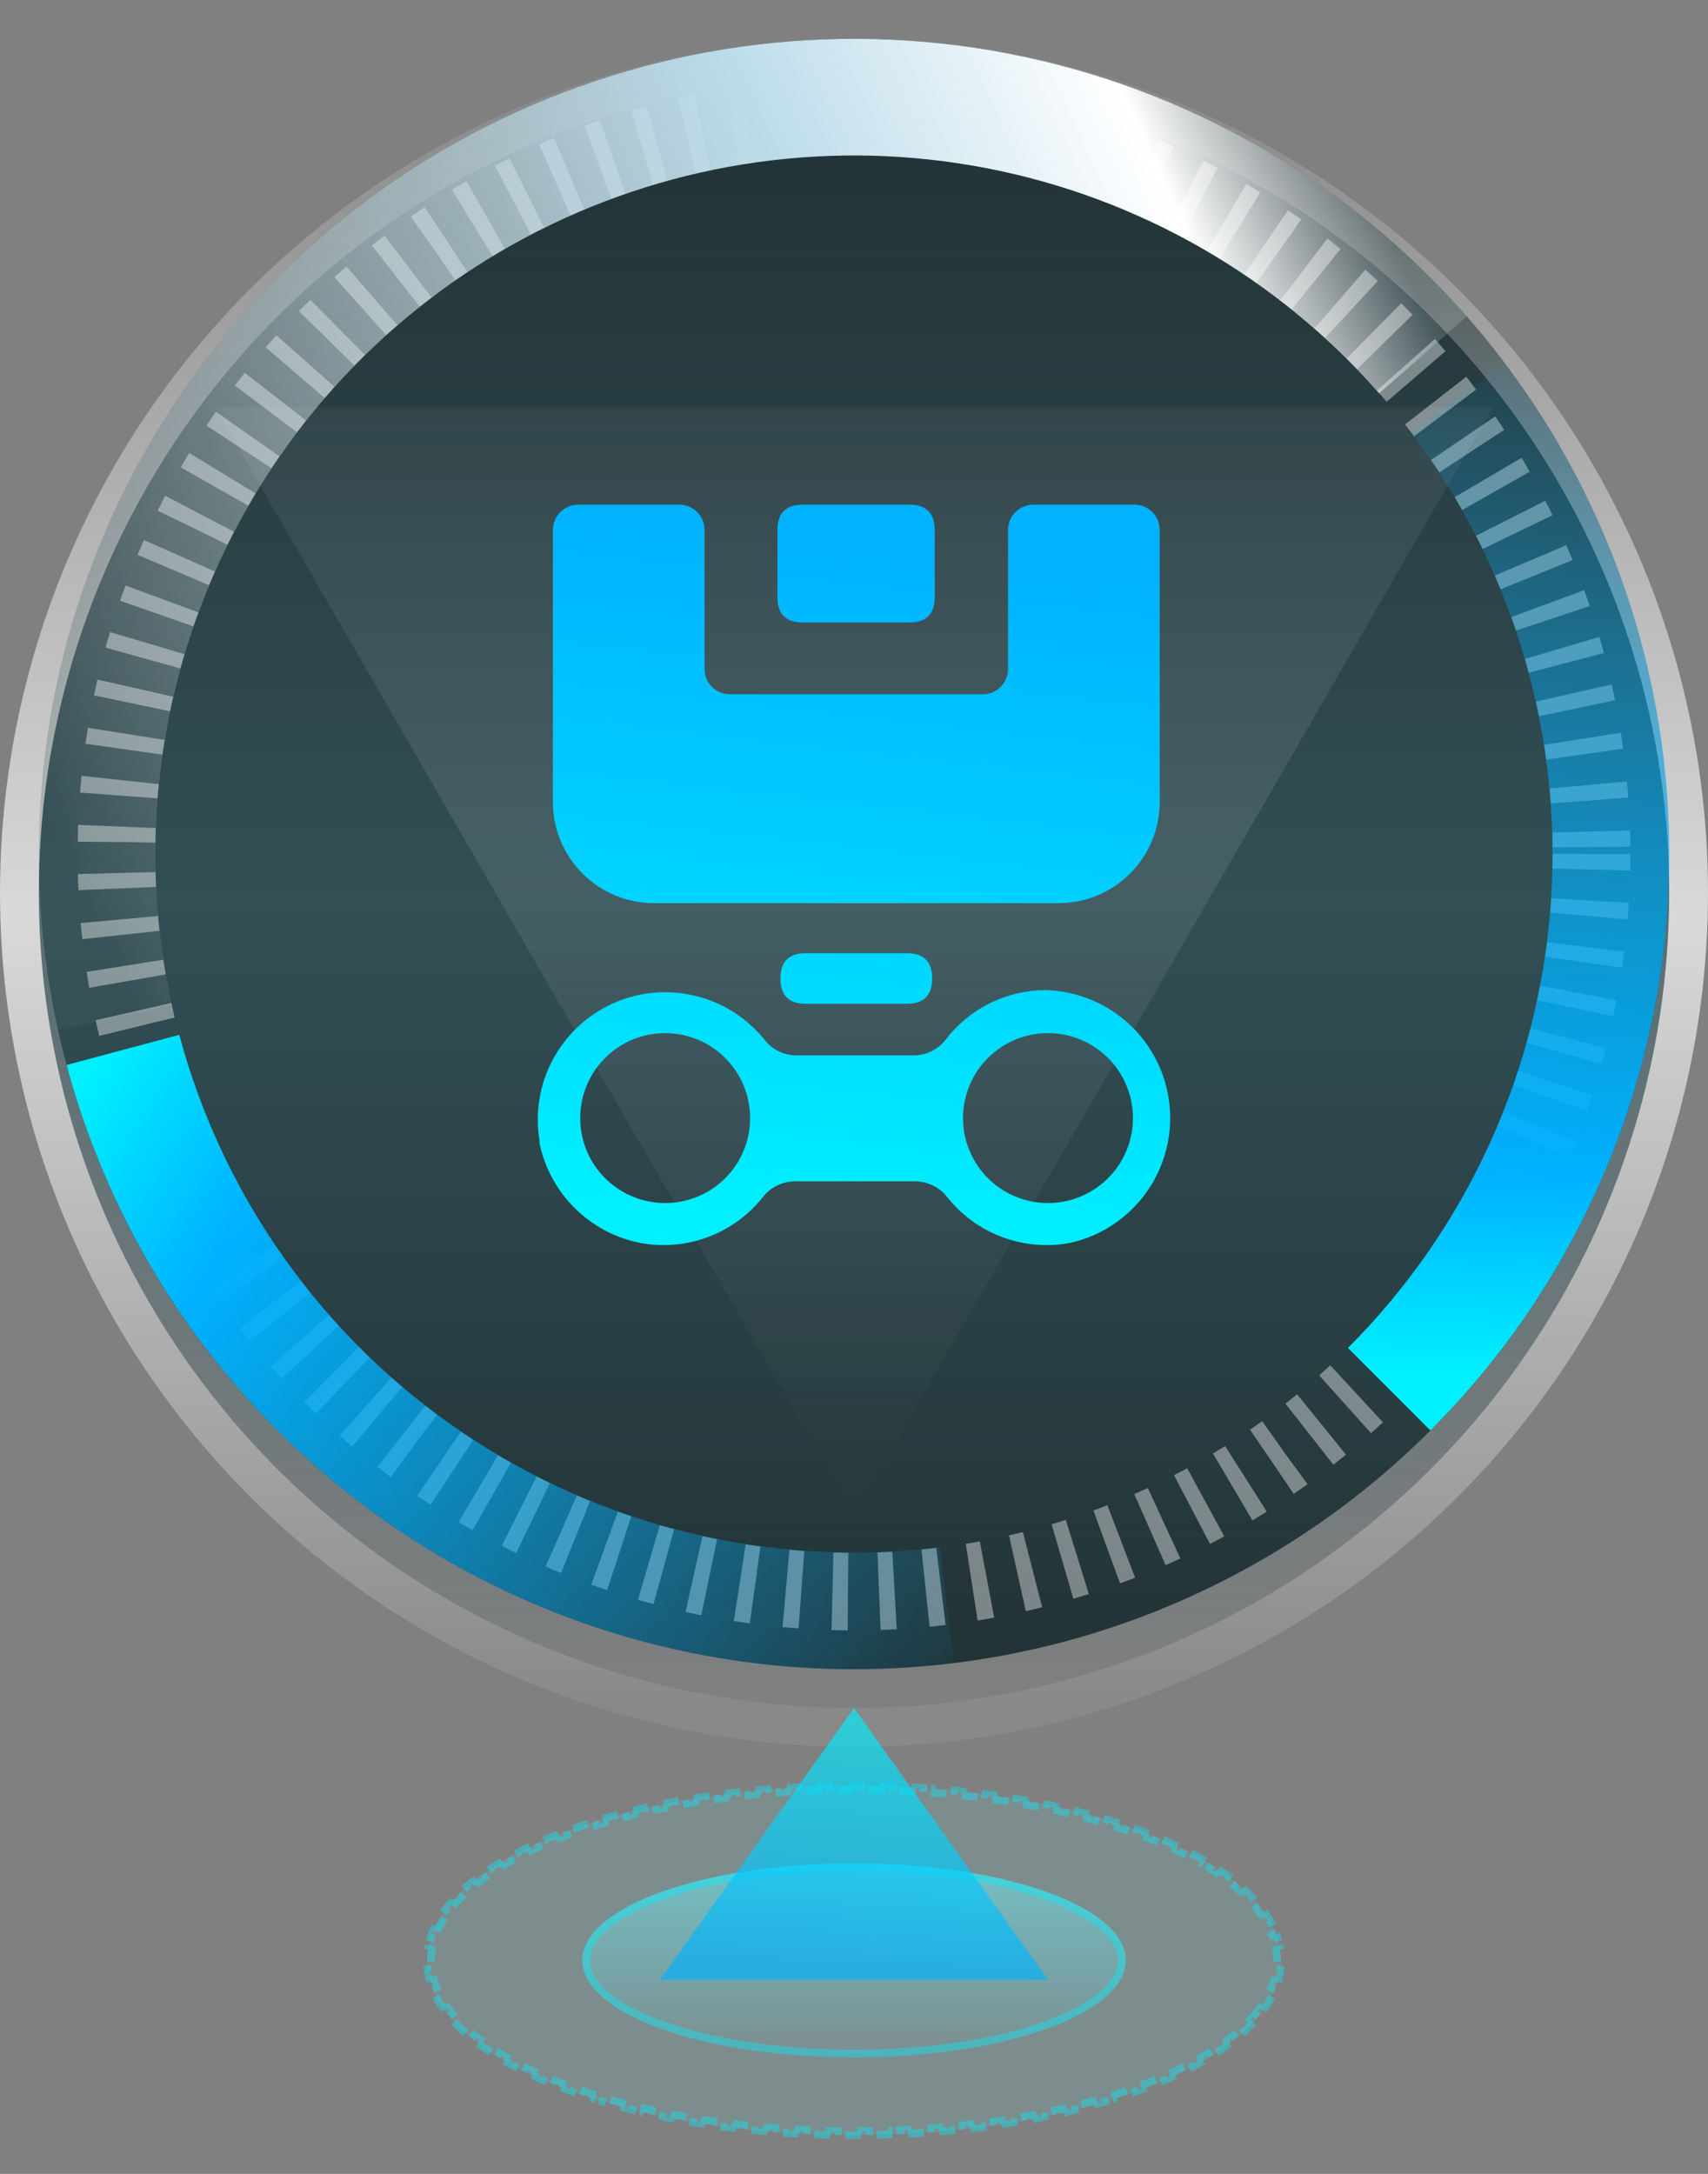 <svg width="44" height="56" viewBox="0 0 44 56" fill="none" xmlns="http://www.w3.org/2000/svg">
<rect x="0" y="0" width="44" height="56" fill="#808080" stroke="none"/>
<circle cx="22" cy="22" r="21" fill="#17282C" fill-opacity="0.9"/>
<circle cx="22" cy="23" r="21" fill="url(#paint0_linear_2957_17639)" fill-opacity="0.6"/>
<circle cx="22" cy="23" r="21.5" stroke="url(#paint1_linear_2957_17639)" stroke-opacity="0.7"/>
<circle cx="22" cy="22" r="19" stroke="white" stroke-opacity="0.4" stroke-width="2" stroke-dasharray="0.4 0.8"/>
<path d="M22 39L5.546 10.5L38.455 10.5L22 39Z" fill="url(#paint2_linear_2957_17639)" fill-opacity="0.1"/>
<path d="M36.849 36.849C40.432 33.267 42.599 28.509 42.95 23.455C43.3 18.4 41.812 13.389 38.759 9.345L36.361 11.156C38.977 14.621 40.252 18.915 39.952 23.247C39.651 27.578 37.794 31.654 34.724 34.724L36.849 36.849Z" fill="url(#paint3_linear_2957_17639)"/>
<path d="M1.716 27.435C3.027 32.329 6.063 36.583 10.264 39.414C14.465 42.245 19.547 43.463 24.575 42.842L24.207 39.859C19.898 40.391 15.543 39.348 11.943 36.922C8.343 34.496 5.742 30.851 4.618 26.657L1.716 27.435Z" fill="url(#paint4_linear_2957_17639)"/>
<path d="M37.787 8.152C34.713 4.648 30.561 2.266 25.984 1.381C21.407 0.497 16.667 1.161 12.508 3.267C8.35 5.374 5.011 8.805 3.018 13.018C1.024 17.232 0.489 21.989 1.497 26.54L4.431 25.89C3.567 21.99 4.026 17.914 5.734 14.303C7.443 10.693 10.304 7.753 13.867 5.948C17.43 4.143 21.492 3.574 25.414 4.332C29.336 5.09 32.894 7.131 35.528 10.134L37.787 8.152Z" fill="url(#paint5_linear_2957_17639)"/>
<path fill-rule="evenodd" clip-rule="evenodd" d="M23.427 13H20.678C20.244 13 20.027 13.217 20.027 13.651V15.384C20.027 15.818 20.244 16.035 20.678 16.035H23.427C23.861 16.035 24.079 15.818 24.079 15.384V13.651C24.079 13.217 23.861 13 23.427 13ZM14.798 31.114C14.334 30.65 14.018 30.058 13.891 29.415H13.904C13.777 28.695 13.893 27.952 14.236 27.306C14.578 26.66 15.126 26.146 15.794 25.847C16.461 25.547 17.209 25.48 17.92 25.654C18.63 25.828 19.262 26.235 19.715 26.809C19.814 26.93 19.94 27.026 20.082 27.092C20.224 27.157 20.379 27.19 20.535 27.187H23.519C23.675 27.19 23.83 27.157 23.972 27.092C24.114 27.026 24.24 26.93 24.339 26.809C24.643 26.405 25.036 26.076 25.488 25.85C25.941 25.624 26.439 25.506 26.945 25.506C27.749 25.53 28.517 25.846 29.104 26.396C29.691 26.946 30.056 27.692 30.131 28.493C30.207 29.293 29.986 30.094 29.512 30.744C29.038 31.394 28.343 31.848 27.557 32.02C26.967 32.129 26.358 32.074 25.798 31.86C25.237 31.647 24.746 31.283 24.378 30.809C24.275 30.686 24.145 30.588 23.998 30.523C23.852 30.458 23.692 30.426 23.532 30.431H20.522C20.362 30.426 20.202 30.458 20.056 30.523C19.909 30.588 19.779 30.686 19.675 30.809C19.308 31.283 18.817 31.647 18.256 31.86C17.695 32.074 17.087 32.129 16.497 32.02C15.853 31.893 15.262 31.578 14.798 31.114ZM28.213 26.983C27.853 26.742 27.43 26.614 26.997 26.614C26.71 26.614 26.425 26.67 26.159 26.78C25.894 26.89 25.653 27.052 25.449 27.255C25.246 27.458 25.085 27.699 24.975 27.965C24.865 28.23 24.808 28.515 24.808 28.802C24.808 29.235 24.937 29.658 25.177 30.018C25.418 30.378 25.759 30.659 26.159 30.824C26.559 30.99 26.999 31.033 27.424 30.949C27.849 30.864 28.238 30.656 28.545 30.35C28.851 30.044 29.059 29.654 29.144 29.229C29.228 28.805 29.185 28.365 29.019 27.965C28.853 27.565 28.573 27.223 28.213 26.983ZM18.351 26.983C17.991 26.742 17.568 26.614 17.135 26.614H17.122C16.544 26.617 15.991 26.849 15.583 27.259C15.175 27.669 14.947 28.224 14.947 28.802C14.947 29.235 15.075 29.658 15.315 30.018C15.556 30.378 15.898 30.659 16.298 30.824C16.698 30.99 17.138 31.033 17.562 30.949C17.987 30.864 18.377 30.656 18.683 30.35C18.989 30.044 19.197 29.654 19.282 29.229C19.366 28.805 19.323 28.365 19.157 27.965C18.991 27.565 18.711 27.223 18.351 26.983ZM20.757 24.555H23.362C23.796 24.555 24.014 24.773 24.014 25.207C24.014 25.641 23.796 25.858 23.362 25.858H20.757C20.322 25.858 20.105 25.641 20.105 25.207C20.105 24.773 20.322 24.555 20.757 24.555ZM25.968 17.234V13.651C25.968 13.566 25.985 13.481 26.017 13.402C26.05 13.323 26.098 13.251 26.159 13.191C26.219 13.13 26.291 13.082 26.37 13.05C26.449 13.017 26.534 13 26.619 13H29.225C29.397 13 29.563 13.069 29.685 13.191C29.807 13.313 29.876 13.479 29.876 13.651V20.66C29.876 21.351 29.602 22.014 29.113 22.503C28.624 22.991 27.962 23.266 27.27 23.266H16.848C16.157 23.266 15.495 22.991 15.006 22.503C14.517 22.014 14.243 21.351 14.243 20.66V13.651C14.243 13.479 14.312 13.313 14.434 13.191C14.556 13.069 14.722 13 14.894 13H17.5C17.673 13 17.838 13.069 17.96 13.191C18.083 13.313 18.151 13.479 18.151 13.651V17.234C18.151 17.407 18.22 17.572 18.342 17.695C18.464 17.817 18.63 17.885 18.803 17.885H25.316C25.402 17.885 25.487 17.869 25.566 17.836C25.645 17.803 25.716 17.755 25.777 17.695C25.837 17.634 25.885 17.562 25.918 17.483C25.951 17.404 25.968 17.32 25.968 17.234Z" fill="url(#paint6_linear_2957_17639)"/>
<ellipse cx="22" cy="50.501" rx="11" ry="4.5" fill="#6BDFE6" fill-opacity="0.14"/>
<path d="M32.874 49.82C32.897 49.883 32.917 49.946 32.934 50.009L32.839 50.035C32.855 50.096 32.868 50.157 32.878 50.219L32.973 50.204C32.983 50.269 32.99 50.335 32.993 50.401L32.898 50.407C32.899 50.438 32.9 50.469 32.9 50.501C32.9 50.532 32.899 50.563 32.898 50.594L32.993 50.599C32.99 50.665 32.983 50.731 32.973 50.796L32.878 50.782C32.868 50.843 32.855 50.905 32.839 50.966L32.934 50.991C32.917 51.054 32.897 51.117 32.874 51.18L32.781 51.146C32.76 51.204 32.734 51.263 32.707 51.321L32.796 51.363C32.768 51.422 32.736 51.479 32.702 51.538L32.619 51.489C32.588 51.543 32.554 51.597 32.518 51.651L32.597 51.706C32.56 51.76 32.523 51.815 32.481 51.868L32.403 51.807C32.365 51.857 32.323 51.907 32.28 51.956L32.355 52.02C32.312 52.069 32.267 52.117 32.22 52.165L32.149 52.097C32.105 52.143 32.059 52.188 32.011 52.233L32.078 52.304C32.03 52.349 31.981 52.394 31.93 52.438L31.865 52.363C31.817 52.404 31.767 52.445 31.716 52.486L31.776 52.561C31.725 52.602 31.672 52.643 31.617 52.683L31.561 52.604C31.509 52.642 31.455 52.68 31.4 52.717L31.455 52.798C31.402 52.835 31.347 52.871 31.291 52.907L31.238 52.826C31.184 52.861 31.127 52.896 31.07 52.93L31.122 53.015C31.067 53.049 31.009 53.08 30.951 53.113L30.903 53.029C30.847 53.061 30.789 53.093 30.73 53.124L30.777 53.211C30.72 53.242 30.661 53.273 30.602 53.303L30.558 53.216C30.5 53.246 30.441 53.275 30.381 53.304L30.424 53.392C30.365 53.421 30.306 53.449 30.245 53.477L30.204 53.388C30.145 53.416 30.085 53.443 30.024 53.469L30.064 53.559C30.003 53.586 29.942 53.611 29.881 53.637L29.844 53.547C29.784 53.573 29.723 53.597 29.661 53.622L29.697 53.713C29.636 53.738 29.575 53.762 29.513 53.786L29.477 53.694C29.417 53.717 29.355 53.74 29.293 53.763L29.326 53.856C29.265 53.879 29.202 53.9 29.14 53.922L29.107 53.83C29.046 53.851 28.983 53.872 28.92 53.893L28.951 53.988C28.889 54.008 28.826 54.027 28.763 54.047L28.733 53.955C28.671 53.975 28.607 53.994 28.543 54.013L28.572 54.109C28.51 54.128 28.446 54.145 28.383 54.164L28.355 54.07C28.293 54.088 28.229 54.107 28.165 54.124L28.19 54.219C28.127 54.237 28.064 54.254 28 54.271L27.975 54.176C27.911 54.193 27.847 54.21 27.783 54.226L27.807 54.322C27.743 54.338 27.679 54.354 27.614 54.37L27.592 54.274C27.528 54.289 27.464 54.304 27.399 54.319L27.421 54.416C27.357 54.43 27.293 54.446 27.227 54.46L27.206 54.363C27.142 54.377 27.078 54.391 27.014 54.405L27.033 54.501C26.968 54.514 26.903 54.528 26.838 54.541L26.819 54.445C26.755 54.458 26.691 54.471 26.626 54.483L26.644 54.58C26.579 54.592 26.514 54.604 26.448 54.616L26.432 54.519C26.367 54.531 26.301 54.542 26.235 54.553L26.252 54.651C26.187 54.662 26.122 54.672 26.057 54.682L26.042 54.585C25.977 54.596 25.911 54.607 25.846 54.617L25.859 54.714C25.794 54.724 25.729 54.733 25.663 54.743L25.65 54.646C25.585 54.655 25.52 54.664 25.454 54.673L25.467 54.77C25.401 54.779 25.336 54.79 25.27 54.798L25.257 54.699C25.192 54.707 25.127 54.715 25.061 54.723L25.073 54.821C25.007 54.829 24.941 54.836 24.875 54.843L24.865 54.746C24.8 54.753 24.734 54.76 24.668 54.767L24.677 54.865C24.612 54.871 24.546 54.877 24.48 54.883L24.472 54.786C24.406 54.792 24.34 54.798 24.274 54.804L24.281 54.902C24.216 54.907 24.15 54.912 24.084 54.917L24.077 54.82C24.012 54.825 23.946 54.83 23.88 54.834L23.886 54.932C23.82 54.937 23.754 54.944 23.688 54.948L23.682 54.848C23.616 54.852 23.55 54.856 23.484 54.86L23.489 54.958C23.423 54.961 23.357 54.965 23.291 54.968L23.287 54.87C23.221 54.873 23.155 54.876 23.089 54.878L23.092 54.978C23.026 54.981 22.96 54.982 22.894 54.984L22.892 54.886C22.826 54.888 22.76 54.89 22.693 54.892L22.695 54.99C22.629 54.991 22.563 54.993 22.496 54.995L22.495 54.896C22.43 54.897 22.364 54.898 22.298 54.899V54.997C22.232 54.997 22.166 54.998 22.1 54.998V54.9C22.067 54.9 22.033 54.901 22 54.901C21.967 54.901 21.933 54.9 21.9 54.9V54.998C21.834 54.998 21.767 54.997 21.701 54.997L21.702 54.899C21.636 54.898 21.57 54.897 21.505 54.896L21.503 54.995C21.436 54.993 21.37 54.991 21.304 54.99L21.307 54.892C21.24 54.89 21.174 54.888 21.108 54.886L21.105 54.984C21.039 54.982 20.973 54.981 20.907 54.978L20.911 54.878C20.845 54.876 20.779 54.873 20.713 54.87L20.708 54.968C20.642 54.965 20.576 54.961 20.51 54.958L20.516 54.86C20.45 54.856 20.384 54.852 20.318 54.848L20.312 54.948H20.311C20.245 54.944 20.179 54.937 20.113 54.932L20.12 54.834C20.054 54.83 19.988 54.825 19.923 54.82L19.915 54.917C19.849 54.912 19.783 54.907 19.718 54.902L19.726 54.804C19.66 54.798 19.594 54.792 19.528 54.786L19.519 54.883C19.453 54.877 19.387 54.871 19.321 54.865L19.332 54.767C19.266 54.76 19.2 54.753 19.135 54.746L19.124 54.843C19.058 54.836 18.992 54.829 18.926 54.821L18.939 54.723C18.873 54.715 18.808 54.707 18.743 54.699L18.73 54.798H18.729C18.663 54.79 18.598 54.779 18.532 54.77L18.546 54.673C18.48 54.664 18.415 54.655 18.35 54.646L18.336 54.743C18.27 54.733 18.205 54.724 18.14 54.714L18.154 54.617C18.089 54.607 18.023 54.596 17.958 54.585L17.942 54.682C17.877 54.672 17.812 54.662 17.747 54.651L17.765 54.553C17.699 54.542 17.633 54.531 17.568 54.519L17.551 54.616C17.485 54.604 17.42 54.592 17.355 54.58L17.374 54.483C17.309 54.471 17.245 54.458 17.181 54.445L17.161 54.541C17.096 54.528 17.031 54.514 16.966 54.501L16.986 54.405C16.922 54.391 16.858 54.377 16.794 54.363L16.773 54.46H16.771C16.707 54.446 16.642 54.43 16.578 54.416L16.601 54.319C16.536 54.304 16.472 54.289 16.408 54.274L16.385 54.37C16.32 54.354 16.256 54.338 16.192 54.322L16.217 54.226C16.153 54.21 16.089 54.193 16.025 54.176L15.999 54.271C15.935 54.254 15.872 54.237 15.809 54.219L15.835 54.124C15.771 54.107 15.707 54.088 15.645 54.07L15.616 54.164C15.553 54.145 15.489 54.128 15.427 54.109H15.428L15.457 54.013C15.393 53.994 15.329 53.975 15.267 53.955L15.236 54.047C15.173 54.027 15.11 54.008 15.048 53.988L15.08 53.893C15.017 53.872 14.954 53.851 14.893 53.83L14.859 53.922C14.797 53.9 14.734 53.879 14.673 53.856L14.707 53.763C14.645 53.74 14.583 53.717 14.523 53.694L14.486 53.786C14.424 53.762 14.363 53.738 14.302 53.713L14.339 53.622C14.277 53.597 14.216 53.573 14.156 53.547L14.118 53.637C14.057 53.611 13.996 53.586 13.935 53.559L13.976 53.469C13.915 53.443 13.855 53.416 13.796 53.388L13.754 53.477C13.694 53.449 13.634 53.421 13.575 53.392L13.619 53.304C13.559 53.275 13.5 53.246 13.442 53.216L13.398 53.303C13.338 53.273 13.279 53.242 13.222 53.211L13.27 53.124C13.211 53.093 13.153 53.061 13.097 53.029L13.048 53.113C12.99 53.08 12.932 53.049 12.877 53.015L12.93 52.93C12.873 52.896 12.816 52.861 12.762 52.826L12.708 52.907C12.652 52.871 12.597 52.835 12.544 52.798L12.6 52.717C12.545 52.68 12.491 52.642 12.44 52.604L12.382 52.683C12.327 52.643 12.274 52.602 12.223 52.561L12.284 52.486C12.233 52.445 12.183 52.404 12.135 52.363L12.069 52.438C12.018 52.394 11.969 52.349 11.921 52.304L11.989 52.233C11.941 52.188 11.895 52.143 11.851 52.097L11.779 52.165C11.733 52.117 11.687 52.069 11.645 52.02L11.72 51.956C11.677 51.907 11.635 51.857 11.597 51.807L11.518 51.868C11.476 51.815 11.439 51.76 11.402 51.706L11.482 51.651C11.446 51.597 11.412 51.543 11.381 51.489L11.297 51.538C11.263 51.48 11.231 51.422 11.203 51.363L11.293 51.321C11.265 51.263 11.24 51.204 11.219 51.146L11.125 51.18C11.102 51.117 11.082 51.054 11.065 50.991L11.161 50.966C11.145 50.905 11.132 50.843 11.122 50.782L11.026 50.796C11.016 50.731 11.009 50.665 11.006 50.599L11.102 50.594C11.101 50.563 11.1 50.532 11.1 50.501C11.1 50.469 11.101 50.438 11.102 50.407L11.006 50.401C11.009 50.335 11.016 50.269 11.026 50.204L11.122 50.219C11.132 50.157 11.145 50.096 11.161 50.035L11.065 50.009L11.125 49.82L11.219 49.855C11.24 49.797 11.265 49.738 11.293 49.68L11.203 49.637C11.231 49.578 11.263 49.52 11.297 49.462L11.381 49.512C11.412 49.458 11.446 49.404 11.482 49.35L11.402 49.294C11.439 49.24 11.476 49.185 11.518 49.132L11.597 49.194C11.635 49.144 11.677 49.094 11.72 49.045L11.645 48.98C11.687 48.931 11.733 48.883 11.779 48.835L11.851 48.904C11.895 48.858 11.941 48.813 11.989 48.768L11.921 48.696C11.969 48.651 12.018 48.606 12.069 48.562L12.135 48.638C12.183 48.597 12.233 48.556 12.284 48.515L12.223 48.439C12.274 48.398 12.327 48.357 12.382 48.317L12.44 48.397C12.491 48.359 12.545 48.321 12.6 48.284L12.544 48.202C12.597 48.165 12.652 48.129 12.708 48.093L12.762 48.175C12.816 48.14 12.873 48.105 12.93 48.071L12.877 47.985C12.932 47.951 12.99 47.92 13.048 47.887L13.097 47.972C13.153 47.94 13.211 47.908 13.27 47.877L13.222 47.789C13.279 47.758 13.338 47.727 13.398 47.697L13.442 47.785C13.5 47.755 13.559 47.726 13.619 47.697L13.575 47.608C13.634 47.579 13.694 47.551 13.754 47.523L13.796 47.613C13.855 47.586 13.915 47.559 13.976 47.532L13.935 47.441C13.996 47.414 14.057 47.389 14.118 47.363L14.156 47.454C14.216 47.428 14.277 47.404 14.339 47.379L14.302 47.287C14.363 47.262 14.424 47.238 14.486 47.214L14.523 47.307C14.583 47.284 14.645 47.261 14.707 47.238L14.673 47.144C14.734 47.121 14.797 47.1 14.859 47.078L14.893 47.171C14.954 47.15 15.017 47.129 15.08 47.108L15.049 47.013L15.048 47.012C15.11 46.992 15.173 46.973 15.236 46.953L15.267 47.046C15.329 47.026 15.393 47.007 15.457 46.988L15.428 46.892L15.427 46.891C15.489 46.872 15.553 46.855 15.616 46.836L15.645 46.931C15.707 46.913 15.771 46.894 15.835 46.877L15.809 46.781C15.872 46.763 15.935 46.746 15.999 46.729L16.025 46.825C16.089 46.808 16.153 46.791 16.217 46.775L16.192 46.678C16.256 46.662 16.32 46.646 16.385 46.63L16.408 46.727C16.472 46.712 16.536 46.697 16.601 46.682L16.578 46.584C16.642 46.57 16.707 46.554 16.771 46.54L16.773 46.541L16.794 46.638C16.858 46.624 16.922 46.61 16.986 46.596L16.966 46.499C17.031 46.486 17.096 46.472 17.161 46.459L17.181 46.556C17.245 46.543 17.309 46.53 17.374 46.518L17.355 46.42C17.42 46.408 17.485 46.396 17.551 46.384L17.568 46.482C17.633 46.47 17.699 46.459 17.765 46.448L17.747 46.349C17.812 46.338 17.877 46.328 17.942 46.318L17.958 46.416C18.023 46.405 18.089 46.394 18.154 46.384L18.14 46.286C18.205 46.276 18.27 46.267 18.336 46.257L18.35 46.355C18.415 46.346 18.48 46.337 18.546 46.328L18.532 46.23C18.598 46.221 18.663 46.21 18.73 46.202L18.73 46.203L18.743 46.302C18.808 46.294 18.873 46.286 18.939 46.278L18.926 46.179C18.992 46.171 19.058 46.164 19.124 46.157L19.135 46.255C19.2 46.248 19.266 46.241 19.332 46.234L19.322 46.135C19.387 46.129 19.453 46.123 19.519 46.117L19.528 46.215C19.594 46.209 19.66 46.203 19.726 46.197L19.718 46.098C19.783 46.093 19.849 46.088 19.915 46.083L19.923 46.181C19.988 46.176 20.054 46.171 20.12 46.166L20.113 46.068C20.179 46.063 20.245 46.056 20.311 46.052L20.312 46.053L20.318 46.153C20.384 46.149 20.45 46.145 20.516 46.141L20.51 46.042C20.576 46.039 20.642 46.035 20.708 46.032L20.713 46.131C20.779 46.128 20.845 46.125 20.911 46.123L20.907 46.022C20.973 46.019 21.039 46.018 21.105 46.016L21.108 46.115C21.174 46.113 21.24 46.111 21.307 46.109L21.304 46.01C21.37 46.009 21.436 46.007 21.503 46.005L21.505 46.105C21.57 46.104 21.636 46.103 21.702 46.102L21.701 46.003C21.767 46.003 21.834 46.002 21.9 46.002V46.101C21.933 46.101 21.967 46.1 22 46.1C22.033 46.1 22.067 46.101 22.1 46.101V46.002C22.166 46.002 22.232 46.003 22.298 46.003V46.102C22.364 46.103 22.43 46.104 22.495 46.105L22.496 46.005C22.563 46.007 22.629 46.009 22.695 46.01L22.693 46.109C22.76 46.111 22.826 46.113 22.892 46.115L22.894 46.016C22.96 46.018 23.026 46.019 23.092 46.022L23.089 46.123C23.155 46.125 23.221 46.128 23.287 46.131L23.291 46.032C23.357 46.035 23.423 46.039 23.489 46.042L23.484 46.141C23.55 46.145 23.616 46.149 23.682 46.153L23.688 46.053V46.052C23.754 46.056 23.82 46.063 23.886 46.068L23.88 46.166C23.946 46.171 24.012 46.176 24.077 46.181L24.084 46.083C24.15 46.088 24.216 46.093 24.281 46.098L24.274 46.197C24.34 46.203 24.406 46.209 24.472 46.215L24.48 46.117C24.546 46.123 24.612 46.129 24.678 46.135L24.668 46.234C24.734 46.241 24.8 46.248 24.865 46.255L24.875 46.157C24.941 46.164 25.007 46.171 25.073 46.179L25.061 46.278C25.127 46.286 25.192 46.294 25.257 46.302L25.27 46.203V46.202C25.336 46.21 25.401 46.221 25.467 46.23L25.454 46.328C25.52 46.337 25.585 46.346 25.65 46.355L25.663 46.257C25.729 46.267 25.794 46.276 25.859 46.286L25.846 46.384C25.911 46.394 25.977 46.405 26.042 46.416L26.057 46.318C26.122 46.328 26.187 46.338 26.252 46.349L26.235 46.448C26.301 46.459 26.367 46.47 26.432 46.482L26.448 46.384C26.514 46.396 26.579 46.408 26.644 46.42L26.626 46.518C26.691 46.53 26.755 46.543 26.819 46.556L26.838 46.459C26.903 46.472 26.968 46.486 27.033 46.499L27.014 46.596C27.078 46.61 27.142 46.624 27.206 46.638L27.227 46.541V46.54C27.293 46.554 27.357 46.57 27.421 46.584L27.399 46.682C27.464 46.697 27.528 46.712 27.592 46.727L27.614 46.63C27.679 46.646 27.743 46.662 27.807 46.678L27.783 46.775C27.847 46.791 27.911 46.808 27.975 46.825L28 46.729C28.064 46.746 28.127 46.763 28.19 46.781L28.165 46.877C28.229 46.894 28.293 46.913 28.355 46.931L28.383 46.836C28.446 46.855 28.51 46.872 28.572 46.891V46.892L28.543 46.988C28.607 47.007 28.671 47.026 28.733 47.046L28.763 46.953C28.826 46.973 28.889 46.992 28.951 47.012V47.013L28.92 47.108C28.983 47.129 29.046 47.15 29.107 47.171L29.14 47.078C29.202 47.1 29.265 47.122 29.326 47.144L29.293 47.238C29.355 47.261 29.417 47.284 29.477 47.307L29.513 47.214C29.575 47.238 29.636 47.262 29.697 47.287L29.661 47.379C29.723 47.404 29.784 47.428 29.844 47.454L29.881 47.363C29.942 47.389 30.003 47.414 30.064 47.441L30.024 47.532C30.085 47.559 30.145 47.586 30.204 47.613L30.245 47.523C30.306 47.551 30.365 47.579 30.424 47.608L30.381 47.697C30.441 47.726 30.5 47.755 30.558 47.785L30.602 47.697C30.661 47.727 30.72 47.758 30.777 47.789L30.73 47.877C30.789 47.908 30.847 47.94 30.903 47.972L30.951 47.887C31.009 47.92 31.067 47.951 31.122 47.985L31.07 48.071C31.127 48.105 31.184 48.14 31.238 48.175L31.291 48.093C31.347 48.129 31.402 48.165 31.455 48.202L31.4 48.284C31.455 48.321 31.509 48.359 31.561 48.397L31.617 48.317C31.672 48.357 31.725 48.398 31.776 48.439L31.716 48.515C31.767 48.556 31.817 48.597 31.865 48.638L31.93 48.562C31.981 48.606 32.03 48.651 32.078 48.696L32.011 48.768C32.059 48.813 32.105 48.858 32.149 48.904L32.22 48.835C32.267 48.883 32.312 48.931 32.355 48.98L32.28 49.045C32.323 49.094 32.365 49.144 32.403 49.194L32.481 49.132C32.523 49.185 32.56 49.24 32.597 49.294L32.518 49.35C32.554 49.404 32.588 49.458 32.619 49.512L32.702 49.462C32.736 49.52 32.768 49.578 32.796 49.637L32.707 49.68C32.734 49.738 32.76 49.797 32.781 49.855L32.874 49.82Z" stroke="#00F0FF" stroke-opacity="0.39" stroke-width="0.2" stroke-dasharray="0.2 0.2"/>
<ellipse cx="22" cy="50.501" rx="7" ry="2.5" fill="url(#paint7_linear_2957_17639)" fill-opacity="0.63"/>
<path d="M22 48.1C23.925 48.1 25.663 48.379 26.916 48.827C27.543 49.051 28.044 49.316 28.386 49.604C28.728 49.893 28.9 50.196 28.9 50.501C28.9 50.805 28.728 51.108 28.386 51.397C28.044 51.685 27.543 51.95 26.916 52.174C25.663 52.622 23.925 52.901 22 52.901C20.075 52.901 18.337 52.622 17.084 52.174C16.457 51.95 15.956 51.685 15.614 51.397C15.272 51.108 15.1 50.805 15.1 50.501C15.1 50.196 15.272 49.893 15.614 49.604C15.956 49.316 16.457 49.051 17.084 48.827C18.337 48.379 20.075 48.1 22 48.1Z" stroke="#00F0FF" stroke-opacity="0.39" stroke-width="0.2"/>
<path d="M22 44.001L27 51.001L17 51.001L22 44.001Z" fill="url(#paint8_linear_2957_17639)" fill-opacity="0.66"/>
<defs>
<linearGradient id="paint0_linear_2957_17639" x1="22" y1="2" x2="22" y2="44" gradientUnits="userSpaceOnUse">
<stop stop-color="#3D636C" stop-opacity="0"/>
<stop offset="0.505" stop-color="#3D636C"/>
<stop offset="1" stop-color="#3D636C" stop-opacity="0"/>
</linearGradient>
<linearGradient id="paint1_linear_2957_17639" x1="22" y1="2" x2="22" y2="44" gradientUnits="userSpaceOnUse">
<stop stop-color="white" stop-opacity="0.1"/>
<stop offset="0.516" stop-color="white"/>
<stop offset="1" stop-color="white" stop-opacity="0.1"/>
</linearGradient>
<linearGradient id="paint2_linear_2957_17639" x1="22" y1="39" x2="22" y2="1" gradientUnits="userSpaceOnUse">
<stop stop-color="white" stop-opacity="0"/>
<stop offset="0.474" stop-color="white"/>
<stop offset="1" stop-color="white" stop-opacity="0"/>
</linearGradient>
<linearGradient id="paint3_linear_2957_17639" x1="36.318" y1="35.364" x2="37.273" y2="8.159" gradientUnits="userSpaceOnUse">
<stop stop-color="#00F0FF"/>
<stop offset="0.187" stop-color="#00B2FF"/>
<stop offset="1" stop-color="#00B2FF" stop-opacity="0"/>
</linearGradient>
<linearGradient id="paint4_linear_2957_17639" x1="2.909" y1="26.773" x2="26.296" y2="42.045" gradientUnits="userSpaceOnUse">
<stop stop-color="#00F0FF"/>
<stop offset="0.187" stop-color="#00B2FF"/>
<stop offset="1" stop-color="#00B2FF" stop-opacity="0"/>
</linearGradient>
<linearGradient id="paint5_linear_2957_17639" x1="36.795" y1="8.159" x2="2.432" y2="23.909" gradientUnits="userSpaceOnUse">
<stop stop-color="white" stop-opacity="0.16"/>
<stop offset="0.126" stop-color="white"/>
<stop offset="0.359" stop-color="#BCDCEA"/>
<stop offset="1" stop-color="white" stop-opacity="0.03"/>
</linearGradient>
<linearGradient id="paint6_linear_2957_17639" x1="25.8" y1="32.085" x2="27.731" y2="14.697" gradientUnits="userSpaceOnUse">
<stop stop-color="#00F0FF"/>
<stop offset="1" stop-color="#00B2FF"/>
</linearGradient>
<linearGradient id="paint7_linear_2957_17639" x1="22" y1="48.001" x2="22" y2="53.001" gradientUnits="userSpaceOnUse">
<stop stop-color="#6BDFE6"/>
<stop offset="1" stop-color="#6BDFE6" stop-opacity="0"/>
</linearGradient>
<linearGradient id="paint8_linear_2957_17639" x1="19.668" y1="43.997" x2="19.241" y2="50.428" gradientUnits="userSpaceOnUse">
<stop stop-color="#00F0FF"/>
<stop offset="1" stop-color="#00B2FF"/>
</linearGradient>
</defs>
</svg>
